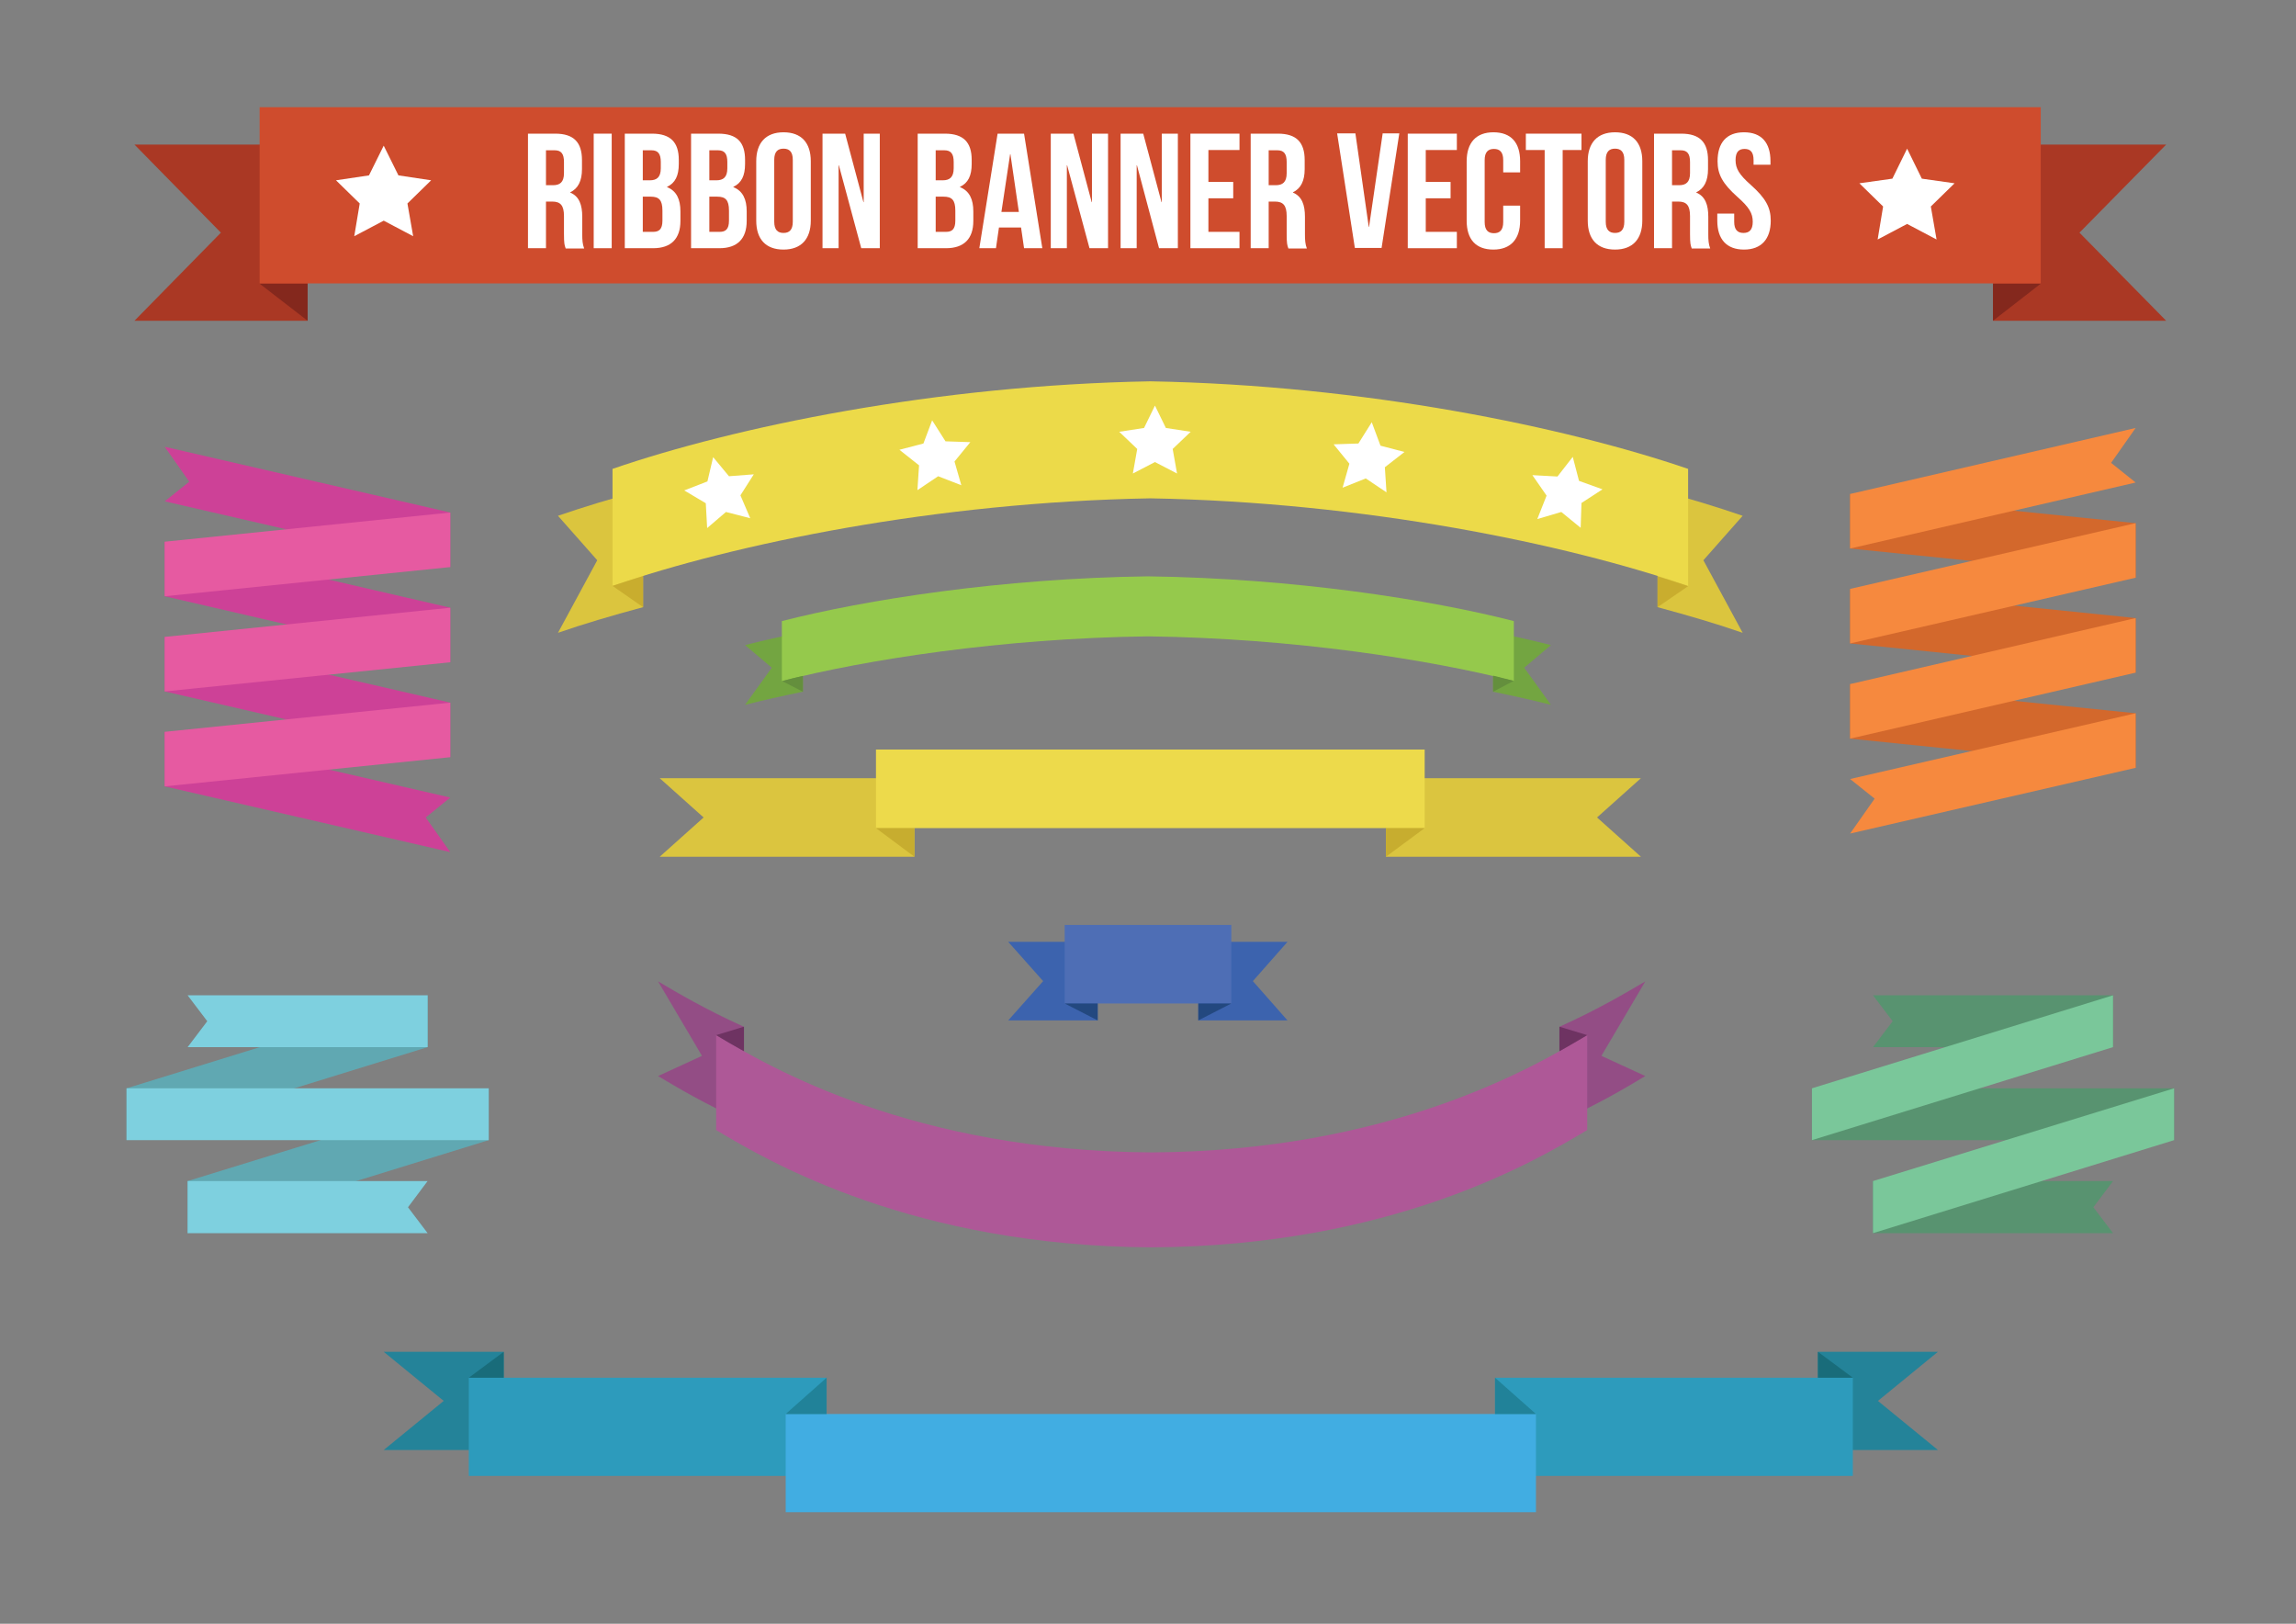 <?xml version="1.0" encoding="utf-8"?>
<!-- Generator: Adobe Illustrator 22.0.1, SVG Export Plug-In . SVG Version: 6.00 Build 0)  -->
<svg version="1.1" id="Layer_1" xmlns="http://www.w3.org/2000/svg" xmlns:xlink="http://www.w3.org/1999/xlink" x="0px" y="0px"
	 viewBox="0 0 841.9 595.3" style="enable-background:new 0 0 841.9 595.3;" xml:space="preserve">
<rect x="0" y="0" width="841.9" height="595.3" fill="#808080" stroke="none"/>
<style type="text/css">
	.st0{fill:#248399;}
	.st1{fill:#3C63AE;}
	.st2{fill:#934D85;}
	.st3{fill:#CD4197;}
	.st4{fill:#73A541;}
	.st5{fill:#60A8B2;}
	.st6{fill:#AA3824;}
	.st7{fill:#84281D;}
	.st8{fill:#CF4C2D;}
	.st9{fill:#7ED0DF;}
	.st10{fill:#95C94C;}
	.st11{fill:#648F3D;}
	.st12{fill:#333333;}
	.st13{fill:#DBC53E;}
	.st14{fill:#ECDA49;}
	.st15{fill:#C9AD2E;}
	.st16{fill:#E65AA1;}
	.st17{fill:#D3682C;}
	.st18{fill:#F6893E;}
	.st19{fill:#AE5897;}
	.st20{fill:#DBC53F;}
	.st21{fill:#EDDA4B;}
	.st22{fill:#C7AD2F;}
	.st23{fill:#6E3362;}
	.st24{fill:#4E6EB5;}
	.st25{fill:#23487F;}
	.st26{fill:#FFFFFF;}
	.st27{fill:#2D9BBC;}
	.st28{fill:#41ADE2;}
	.st29{fill:#218299;}
	.st30{fill:#196C7A;}
	.st31{fill:#589370;}
	.st32{fill:#7AC79A;}
</style>
<g>
	<polygon class="st0" points="140.7,531.6 184.7,531.6 184.7,495.6 140.7,495.6 162.7,513.6 	"/>
</g>
<g>
	<polygon class="st0" points="710.6,531.6 688.6,513.6 710.6,495.6 666.6,495.6 666.6,531.6 	"/>
</g>
<g>
	<polygon class="st1" points="472.1,374.1 459.4,359.7 472.1,345.3 439.4,345.3 439.4,374.1 	"/>
</g>
<g>
	<polygon class="st1" points="369.7,345.3 382.5,359.7 369.7,374.1 402.5,374.1 402.5,345.3 	"/>
</g>
<g>
	<g>
		<path class="st2" d="M241.3,394.5l16.1-7.4l-16.1-27.3c6.8,4,17.2,10.2,31.4,16.6v34.8C258.6,404.8,248.1,398.6,241.3,394.5z"/>
	</g>
	<g>
		<path class="st2" d="M603.3,394.5l-16.1-7.4l16.1-27.3c-6.8,4-17.2,10.2-31.4,16.6v34.8C586.1,404.8,596.5,398.6,603.3,394.5z"/>
	</g>
</g>
<g>
	<polygon class="st3" points="165.1,312.4 156.1,299.7 165.1,292.4 60.4,268.3 60.4,288.3 	"/>
</g>
<g>
	<polygon class="st3" points="60.4,163.8 69.4,176.6 60.4,183.8 165.1,207.9 165.1,187.9 	"/>
</g>
<polygon class="st3" points="60.4,233.5 165.1,257.6 165.1,277.6 60.4,253.5 "/>
<g>
	<path class="st4" d="M294.4,231.7c-7.8,1.6-14.9,3.2-21.2,4.8l9.8,8.3l-9.8,13.6c6.3-1.6,13.4-3.2,21.2-4.8h0V231.7z"/>
</g>
<g>
	<path class="st4" d="M547.5,231.7c7.8,1.6,14.9,3.2,21.2,4.8l-9.8,8.3l9.8,13.6c-6.3-1.6-13.4-3.2-21.2-4.8h0V231.7z"/>
</g>
<polygon class="st5" points="179.2,399 179.2,418 68.8,452.1 68.8,433 "/>
<polygon class="st5" points="156.8,364.9 46.4,399 46.4,418 156.8,383.9 "/>
<g>
	<polygon class="st6" points="794.3,53 762.5,85.3 794.3,117.6 730.8,117.6 730.8,53 	"/>
</g>
<polygon class="st7" points="730.8,117.6 730.8,104 748.3,104 "/>
<g>
	<polygon class="st6" points="49.3,53 81,85.3 49.3,117.6 112.8,117.6 112.8,53 	"/>
</g>
<polygon class="st7" points="112.8,117.6 112.8,104 95.2,104 "/>
<rect x="95.2" y="39.3" class="st8" width="653.1" height="64.6"/>
<rect x="46.4" y="399" class="st9" width="132.8" height="19"/>
<g>
	<polygon class="st9" points="156.8,364.9 68.8,364.9 76,374.4 68.8,383.9 156.8,383.9 	"/>
</g>
<g>
	<polygon class="st9" points="156.8,433 68.8,433 68.8,452.1 156.8,452.1 149.6,442.6 	"/>
</g>
<path class="st10" d="M420.9,211.3c-53.7,0.7-103.7,8.6-134.2,16.4v22c30.5-7.8,80.5-15.7,134.2-16.4c53.7,0.7,103.7,8.6,134.2,16.4
	v-22C524.7,219.9,474.6,212,420.9,211.3z"/>
<path d="M286.8,249.7"/>
<path class="st11" d="M294.4,253.6v-5.8c-2.6,0.6-5.2,1.2-7.6,1.9L294.4,253.6z"/>
<path class="st12" d="M555.1,249.7"/>
<path class="st11" d="M547.5,253.6l7.6-4c-2.4-0.6-5-1.2-7.6-1.9V253.6z"/>
<g>
	<path class="st13" d="M235.8,179.7c-11.5,3-21.9,6.2-31.2,9.4l14.4,16.3L204.6,232c9.2-3.2,19.7-6.3,31.2-9.4l0,0V179.7z"/>
</g>
<g>
	<path class="st13" d="M607.8,179.7c11.5,3,21.9,6.2,31.2,9.4l-14.4,16.3l14.4,26.6c-9.2-3.2-19.7-6.3-31.2-9.4l0,0V179.7z"/>
</g>
<g>
	<path class="st14" d="M421.8,139.8c-78.8,1.4-152.4,16.7-197.2,32.1v42.9c44.8-15.4,118.3-30.7,197.2-32.1
		c78.8,1.4,152.4,16.7,197.2,32.1v-42.9C574.2,156.6,500.6,141.2,421.8,139.8z"/>
</g>
<path d="M224.6,214.9"/>
<g>
	<path class="st15" d="M235.8,222.6v-11.4c-3.9,1.2-7.6,2.4-11.2,3.6L235.8,222.6z"/>
</g>
<path class="st12" d="M619,214.9"/>
<path class="st15" d="M607.8,222.6l11.2-7.7c-3.5-1.2-7.3-2.4-11.2-3.6V222.6z"/>
<polygon class="st3" points="60.4,198.6 165.1,222.8 165.1,242.8 60.4,218.6 "/>
<polygon class="st16" points="60.4,198.6 165.1,187.9 165.1,207.9 60.4,218.6 "/>
<polygon class="st16" points="60.4,233.5 165.1,222.8 165.1,242.8 60.4,253.5 "/>
<polygon class="st16" points="60.4,268.3 165.1,257.6 165.1,277.6 60.4,288.3 "/>
<polygon class="st17" points="783.1,191.8 678.4,181.1 678.4,201.1 783.1,211.8 "/>
<polygon class="st17" points="783.1,226.6 678.4,215.9 678.4,235.9 783.1,246.6 "/>
<polygon class="st17" points="783.1,261.5 678.4,250.8 678.4,270.8 783.1,281.5 "/>
<g>
	<polygon class="st18" points="678.4,305.6 687.4,292.8 678.4,285.6 783.1,261.5 783.1,281.5 	"/>
</g>
<g>
	<polygon class="st18" points="783.1,156.9 774.1,169.7 783.1,176.9 678.4,201.1 678.4,181.1 	"/>
</g>
<polygon class="st18" points="783.1,226.6 678.4,250.8 678.4,270.8 783.1,246.6 "/>
<polygon class="st18" points="783.1,191.8 678.4,215.9 678.4,235.9 783.1,211.8 "/>
<g>
	<path class="st19" d="M582,414.3v-34.8c-20,12-72.5,42.5-159.7,43c-87.3-0.5-139.7-31-159.7-43v34.8c20,12,72.5,42.5,159.7,43
		C509.6,456.8,562,426.3,582,414.3z"/>
</g>
<g>
	<path d="M559.2,1052.4v-34.8c-20,12-72.5,42.5-159.7,43c-87.3-0.5-139.7-31-159.7-43v34.8c20,12,72.5,42.5,159.7,43
		C486.7,1094.9,539.2,1064.4,559.2,1052.4z"/>
</g>
<g>
	<g>
		<polygon class="st20" points="241.9,285.3 258,299.7 241.9,314.1 335.3,314.1 335.3,285.3 		"/>
	</g>
	<g>
		<polygon class="st20" points="601.7,314.1 585.6,299.7 601.7,285.3 508.2,285.3 508.2,314.1 		"/>
	</g>
</g>
<rect x="321.2" y="274.8" class="st21" width="201.2" height="28.8"/>
<polygon class="st22" points="321.2,303.6 335.3,314.1 335.3,303.6 "/>
<polygon class="st22" points="508.2,314.1 522.4,303.6 508.2,303.6 "/>
<path class="st23" d="M571.8,376.4v9c4-2.2,7.4-4.3,10.2-5.9L571.8,376.4z"/>
<path class="st12" d="M272.8,376.4"/>
<path class="st23" d="M272.8,376.4l-10.2,3.1c2.8,1.7,6.2,3.7,10.2,5.9V376.4z"/>
<rect x="390.4" y="339.1" class="st24" width="61.1" height="28.8"/>
<polygon class="st25" points="390.4,367.9 402.5,374.1 402.5,367.9 "/>
<polygon class="st25" points="439.4,374.1 451.5,367.9 439.4,367.9 "/>
<g>
	<path d="M455.8,1004.4v34.8c20-12,72.5-42.5,159.7-43c87.3,0.5,139.7,31,159.7,43v-34.8c-20-12-72.5-42.5-159.7-43
		C528.2,961.9,475.8,992.4,455.8,1004.4z"/>
</g>
<g>
	<path class="st26" d="M207.4,91c-0.4-1.1-0.6-1.7-0.6-5.2v-6.6c0-3.9-1.3-5.3-4.3-5.3h-2.3V91h-6.6V49h10c6.8,0,9.8,3.2,9.8,9.7
		v3.3c0,4.3-1.4,7.1-4.3,8.5v0.1c3.3,1.4,4.4,4.5,4.4,8.9v6.5c0,2,0.1,3.5,0.7,5.1H207.4z M200.2,55v12.9h2.6c2.5,0,4-1.1,4-4.4
		v-4.1c0-3-1-4.3-3.4-4.3H200.2z"/>
	<path class="st26" d="M217.7,49h6.6v42h-6.6V49z"/>
	<path class="st26" d="M248.9,58.6v1.5c0,4.3-1.3,7-4.3,8.4v0.1c3.5,1.4,4.9,4.5,4.9,8.9V81c0,6.5-3.4,10-10,10h-10.4V49h10
		C245.9,49,248.9,52.2,248.9,58.6z M235.7,55v11.1h2.6c2.5,0,4-1.1,4-4.4v-2.3c0-3-1-4.3-3.4-4.3H235.7z M235.7,72.1V85h3.8
		c2.2,0,3.4-1,3.4-4.1v-3.7c0-3.9-1.3-5.1-4.3-5.1H235.7z"/>
	<path class="st26" d="M273.2,58.6v1.5c0,4.3-1.3,7-4.3,8.4v0.1c3.5,1.4,4.9,4.5,4.9,8.9V81c0,6.5-3.4,10-10,10h-10.4V49h10
		C270.3,49,273.2,52.2,273.2,58.6z M260.1,55v11.1h2.6c2.5,0,4-1.1,4-4.4v-2.3c0-3-1-4.3-3.4-4.3H260.1z M260.1,72.1V85h3.8
		c2.2,0,3.4-1,3.4-4.1v-3.7c0-3.9-1.3-5.1-4.3-5.1H260.1z"/>
	<path class="st26" d="M277.3,59.1c0-6.7,3.5-10.6,10-10.6c6.5,0,10,3.8,10,10.6v21.8c0,6.7-3.5,10.6-10,10.6c-6.5,0-10-3.8-10-10.6
		V59.1z M283.9,81.3c0,3,1.3,4.1,3.4,4.1c2.1,0,3.4-1.1,3.4-4.1V58.6c0-3-1.3-4.1-3.4-4.1c-2.1,0-3.4,1.1-3.4,4.1V81.3z"/>
	<path class="st26" d="M307.6,60.6h-0.1V91h-5.9V49h8.3l6.7,25.1h0.1V49h5.9v42h-6.8L307.6,60.6z"/>
	<path class="st26" d="M356.3,58.6v1.5c0,4.3-1.3,7-4.3,8.4v0.1c3.5,1.4,4.9,4.5,4.9,8.9V81c0,6.5-3.4,10-10,10h-10.4V49h10
		C353.3,49,356.3,52.2,356.3,58.6z M343.1,55v11.1h2.6c2.5,0,4-1.1,4-4.4v-2.3c0-3-1-4.3-3.4-4.3H343.1z M343.1,72.1V85h3.8
		c2.2,0,3.4-1,3.4-4.1v-3.7c0-3.9-1.3-5.1-4.3-5.1H343.1z"/>
	<path class="st26" d="M382.2,91h-6.7l-1.1-7.6h-8.1l-1.1,7.6h-6.1l6.7-42h9.7L382.2,91z M367.2,77.7h6.4l-3.1-21.2h-0.1L367.2,77.7
		z"/>
	<path class="st26" d="M391.3,60.6h-0.1V91h-5.9V49h8.3l6.7,25.1h0.1V49h5.9v42h-6.8L391.3,60.6z"/>
	<path class="st26" d="M416.9,60.6h-0.1V91h-5.9V49h8.3l6.7,25.1h0.1V49h5.9v42H425L416.9,60.6z"/>
	<path class="st26" d="M443.1,66.7h9.1v6h-9.1V85h11.4v6h-18V49h18v6h-11.4V66.7z"/>
	<path class="st26" d="M472.4,91c-0.4-1.1-0.6-1.7-0.6-5.2v-6.6c0-3.9-1.3-5.3-4.3-5.3h-2.3V91h-6.6V49h10c6.8,0,9.8,3.2,9.8,9.7
		v3.3c0,4.3-1.4,7.1-4.3,8.5v0.1c3.3,1.4,4.4,4.5,4.4,8.9v6.5c0,2,0.1,3.5,0.7,5.1H472.4z M465.2,55v12.9h2.6c2.5,0,4-1.1,4-4.4
		v-4.1c0-3-1-4.3-3.4-4.3H465.2z"/>
	<path class="st26" d="M501.9,83.2h0.1l5-34.3h6.1l-6.5,42h-9.8l-6.5-42h6.7L501.9,83.2z"/>
	<path class="st26" d="M522.8,66.7h9.1v6h-9.1V85h11.4v6h-18V49h18v6h-11.4V66.7z"/>
	<path class="st26" d="M557.4,75.3v5.6c0,6.7-3.4,10.6-9.8,10.6c-6.5,0-9.8-3.8-9.8-10.6V59.1c0-6.7,3.4-10.6,9.8-10.6
		c6.5,0,9.8,3.8,9.8,10.6v4.1h-6.2v-4.5c0-3-1.3-4.1-3.4-4.1c-2.1,0-3.4,1.1-3.4,4.1v22.7c0,3,1.3,4.1,3.4,4.1
		c2.1,0,3.4-1.1,3.4-4.1v-6H557.4z"/>
	<path class="st26" d="M559.5,49h20.4v6H573v36h-6.6V55h-6.9V49z"/>
	<path class="st26" d="M582.2,59.1c0-6.7,3.5-10.6,10-10.6c6.5,0,10,3.8,10,10.6v21.8c0,6.7-3.5,10.6-10,10.6c-6.5,0-10-3.8-10-10.6
		V59.1z M588.8,81.3c0,3,1.3,4.1,3.4,4.1s3.4-1.1,3.4-4.1V58.6c0-3-1.3-4.1-3.4-4.1s-3.4,1.1-3.4,4.1V81.3z"/>
	<path class="st26" d="M620.3,91c-0.4-1.1-0.6-1.7-0.6-5.2v-6.6c0-3.9-1.3-5.3-4.3-5.3h-2.3V91h-6.6V49h10c6.8,0,9.8,3.2,9.8,9.7
		v3.3c0,4.3-1.4,7.1-4.3,8.5v0.1c3.3,1.4,4.4,4.5,4.4,8.9v6.5c0,2,0.1,3.5,0.7,5.1H620.3z M613.1,55v12.9h2.6c2.5,0,4-1.1,4-4.4
		v-4.1c0-3-1-4.3-3.4-4.3H613.1z"/>
	<path class="st26" d="M639.5,48.5c6.4,0,9.7,3.8,9.7,10.6v1.3H643v-1.7c0-3-1.2-4.1-3.3-4.1c-2.1,0-3.3,1.1-3.3,4.1
		c0,3.1,1.3,5.3,5.6,9.1c5.5,4.9,7.3,8.3,7.3,13.1c0,6.7-3.4,10.6-9.8,10.6s-9.8-3.8-9.8-10.6v-2.6h6.2v3c0,3,1.3,4.1,3.4,4.1
		c2.1,0,3.4-1.1,3.4-4.1c0-3.1-1.3-5.3-5.6-9.1c-5.5-4.9-7.3-8.3-7.3-13.1C629.8,52.3,633.1,48.5,639.5,48.5z"/>
</g>
<polygon class="st26" points="140.7,53.4 146.1,64.3 158.1,66.1 149.4,74.6 151.5,86.6 140.7,80.9 129.9,86.6 131.9,74.6 
	123.2,66.1 135.3,64.3 "/>
<rect x="548.2" y="505.1" class="st27" width="131.2" height="36"/>
<rect x="171.9" y="505.1" class="st27" width="131.2" height="36"/>
<polygon class="st26" points="699.3,54.5 704.7,65.5 716.7,67.2 708,75.7 710.1,87.8 699.3,82.1 688.5,87.8 690.5,75.7 681.8,67.2 
	693.9,65.5 "/>
<rect x="288.1" y="518.4" class="st28" width="275.1" height="36"/>
<polygon class="st29" points="563.2,518.4 548.2,505.1 548.2,518.4 "/>
<polygon class="st29" points="303.1,505.1 288.1,518.4 303.1,518.4 "/>
<polygon class="st30" points="184.7,505.1 184.7,495.6 171.9,505.1 "/>
<polygon class="st30" points="679.4,505.1 666.6,495.6 666.6,505.1 "/>
<rect x="664.4" y="399" class="st31" width="132.8" height="19"/>
<g>
	<polygon class="st31" points="774.8,364.9 686.8,364.9 694,374.4 686.8,383.9 774.8,383.9 	"/>
</g>
<g>
	<polygon class="st31" points="774.8,433 686.8,433 686.8,452.1 774.8,452.1 767.6,442.6 	"/>
</g>
<polygon class="st32" points="797.2,399 797.2,418 686.8,452.1 686.8,433 "/>
<polygon class="st32" points="774.8,364.9 664.4,399 664.4,418 774.8,383.9 "/>
<polygon class="st26" points="576.7,167.5 579,176.3 587.6,179.4 579.9,184.4 579.6,193.5 572.5,187.7 563.7,190.3 567.1,181.7 
	561.9,174.2 571.1,174.7 "/>
<polygon class="st26" points="261.5,167.6 267.3,174.6 276.4,173.9 271.5,181.6 275.1,190 266.2,187.7 259.3,193.6 258.8,184.5 
	250.9,179.8 259.4,176.5 "/>
<polygon class="st26" points="423.5,148.7 427.5,156.9 436.6,158.3 430,164.6 431.6,173.6 423.5,169.4 415.4,173.6 417,164.6 
	410.4,158.3 419.5,156.9 "/>
<polygon class="st26" points="341.8,154.1 346.7,161.8 355.8,162.1 350,169.2 352.5,177.9 344,174.6 336.4,179.7 337,170.6 
	329.8,164.9 338.6,162.6 "/>
<polygon class="st26" points="503,154.8 506.2,163.4 515,165.7 507.8,171.3 508.4,180.5 500.8,175.4 492.3,178.8 494.8,170 
	489,162.9 498.1,162.6 "/>
</svg>
